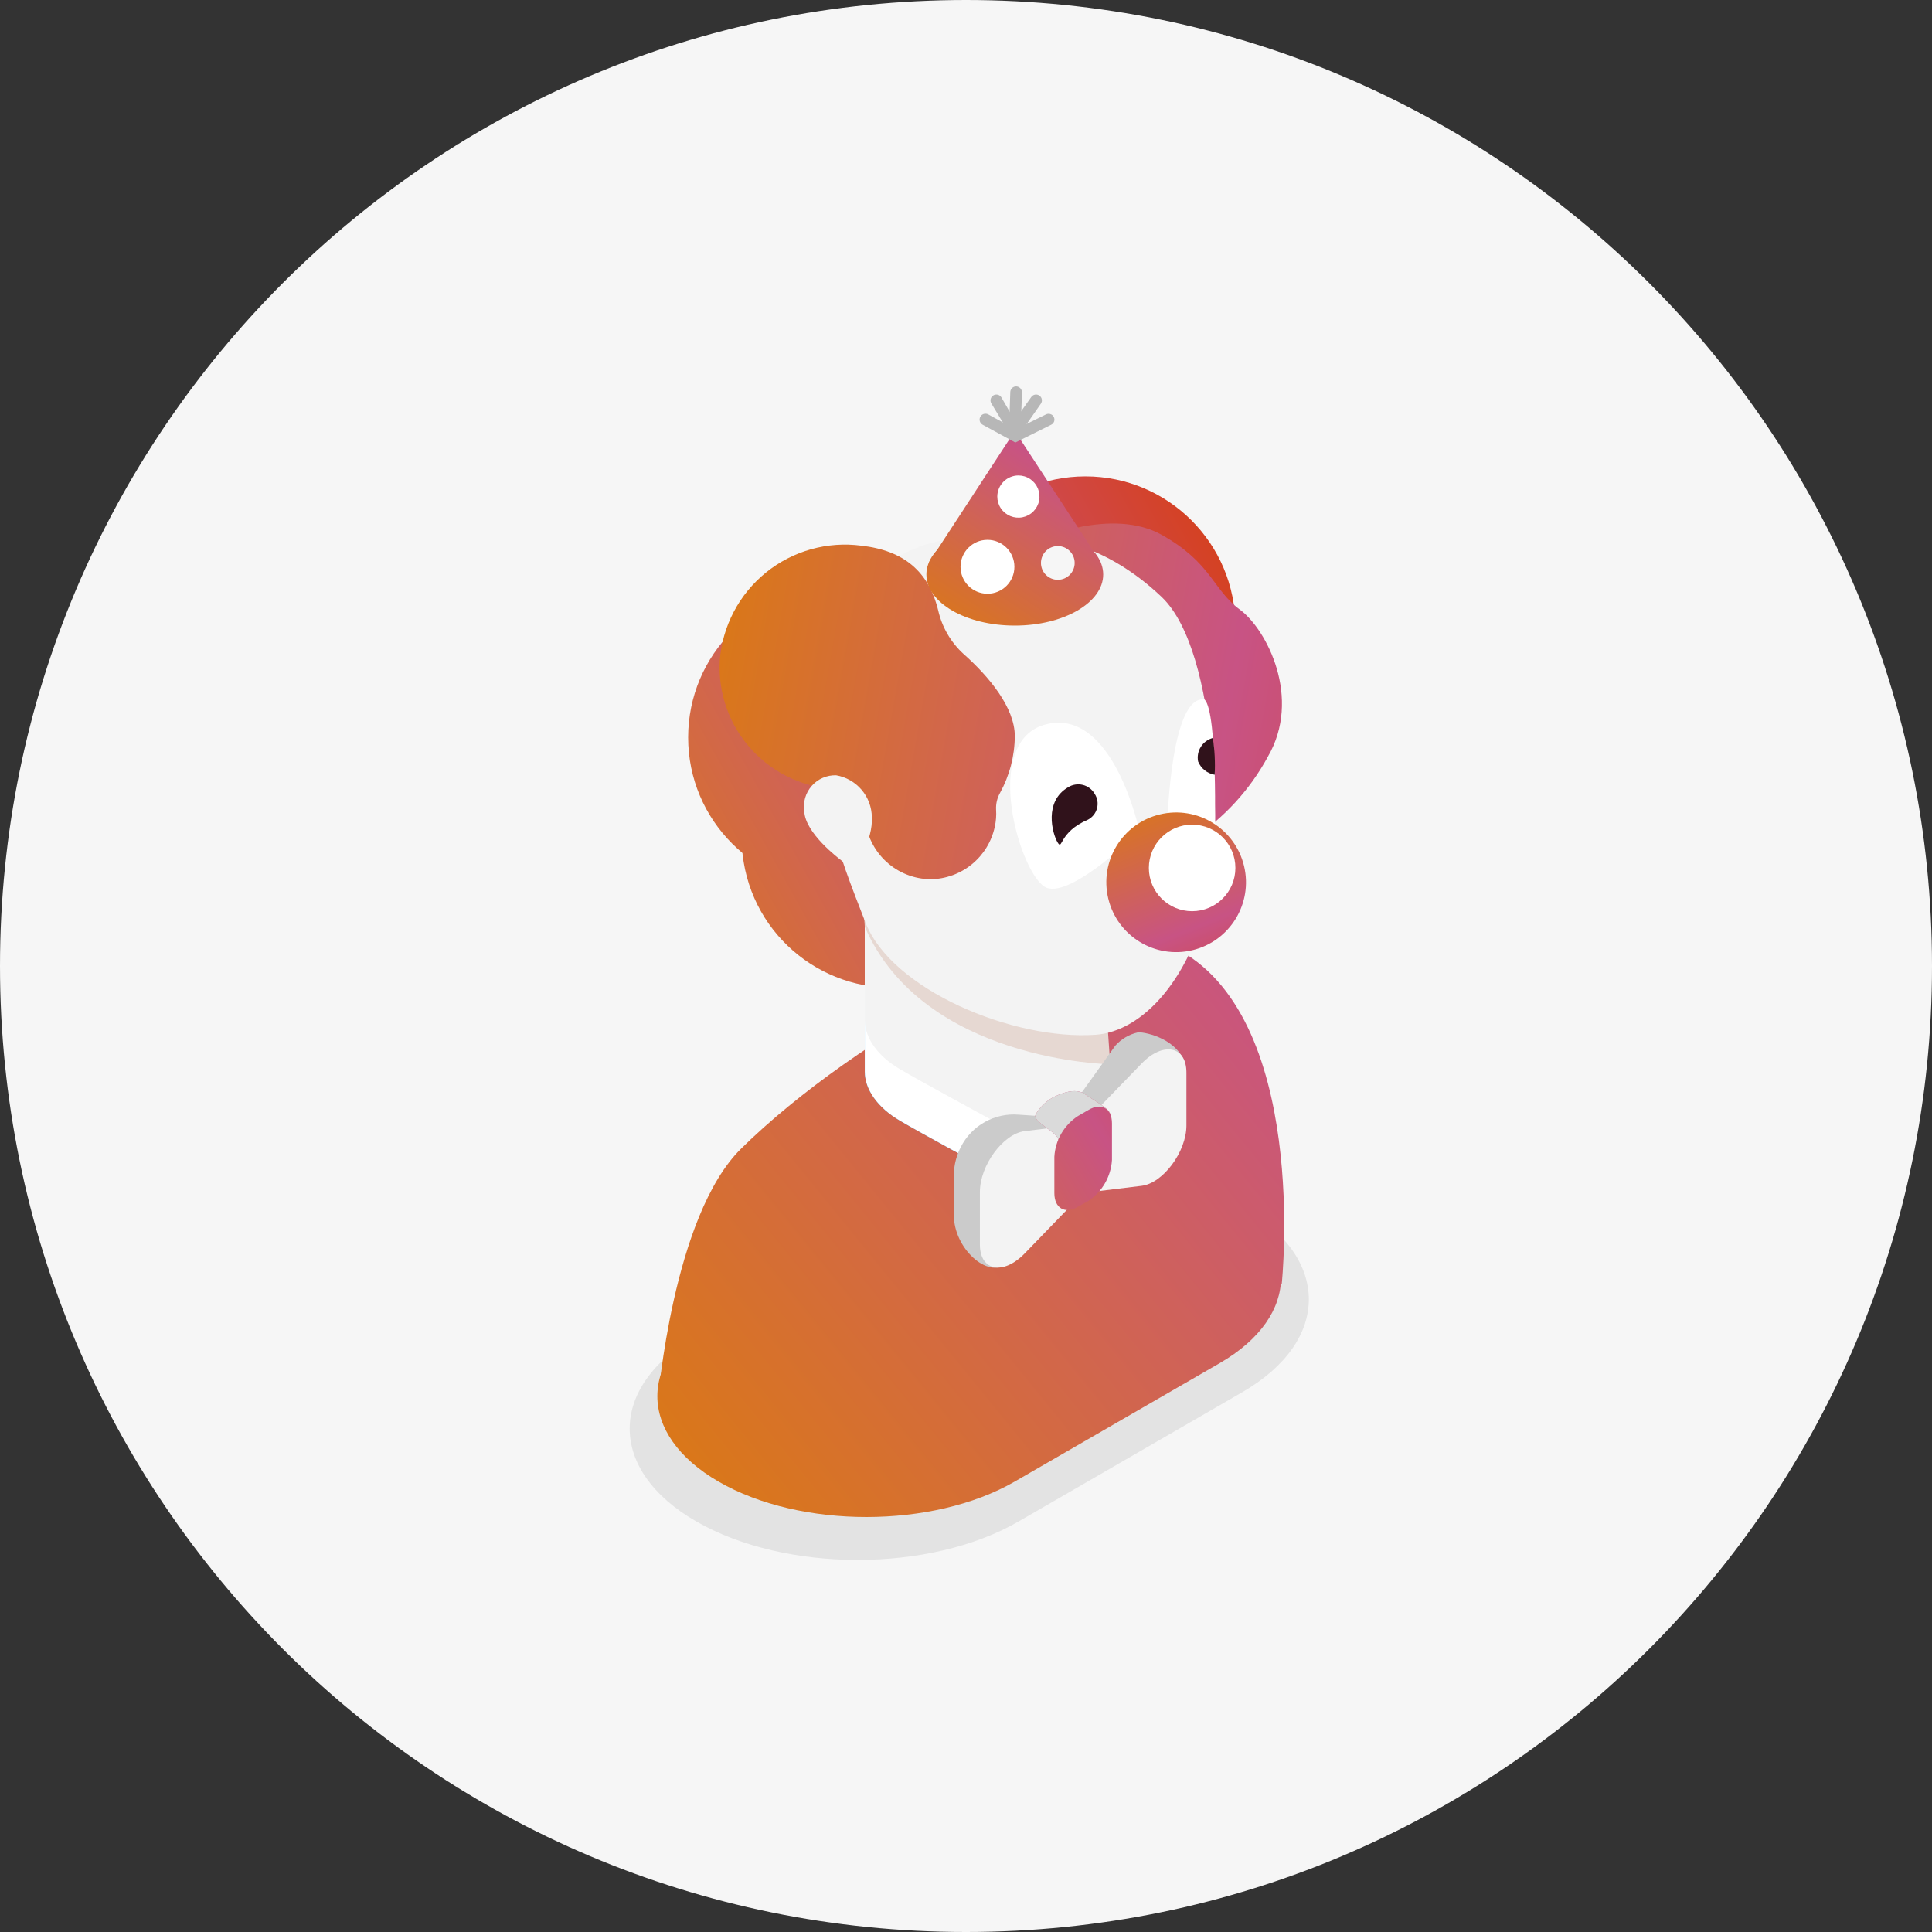<svg width="135" height="135" viewBox="0 0 135 135" fill="none" xmlns="http://www.w3.org/2000/svg">
<rect x="0" y="0" width="135" height="135" fill="#333333" stroke="none"/>
<path d="M135 67.5C135 30.221 104.779 0 67.5 0C30.221 0 0 30.221 0 67.5C0 104.779 30.221 135 67.5 135C104.779 135 135 104.779 135 67.5Z" fill="#F6F6F6"/>
<path d="M58.566 62.011C64.353 62.011 69.046 57.319 69.046 51.531C69.046 45.743 64.353 41.051 58.566 41.051C52.778 41.051 48.085 45.743 48.085 51.531C48.085 57.319 52.778 62.011 58.566 62.011Z" fill="url(#paint0_linear_10283_2868)"/>
<path d="M63.995 68.876C69.707 67.943 73.581 62.556 72.648 56.843C71.715 51.131 66.327 47.257 60.615 48.19C54.903 49.124 51.029 54.511 51.962 60.223C52.895 65.936 58.283 69.81 63.995 68.876Z" fill="url(#paint1_linear_10283_2868)"/>
<path d="M75.844 54.248C81.632 54.248 86.324 49.556 86.324 43.768C86.324 37.98 81.632 33.288 75.844 33.288C70.056 33.288 65.364 37.98 65.364 43.768C65.364 49.556 70.056 54.248 75.844 54.248Z" fill="url(#paint2_linear_10283_2868)"/>
<path d="M72.644 37.684C72.644 37.684 77.699 35.421 81.186 37.378C84.673 39.335 84.738 41.199 86.63 42.59C88.522 43.982 90.98 48.786 88.587 52.885C87.338 55.184 85.545 57.142 83.365 58.589L72.644 37.684Z" fill="url(#paint3_linear_10283_2868)"/>
<path opacity="0.08" d="M71.169 106.315L86.788 97.291C93.011 93.702 93.011 87.887 86.788 84.307C80.564 80.727 70.493 80.718 64.279 84.307L48.66 93.331C42.447 96.92 42.447 102.744 48.66 106.315C54.874 109.886 64.956 109.904 71.169 106.315Z" fill="black"/>
<path d="M70.891 103.533L85.23 95.251C90.943 91.949 90.943 86.607 85.23 83.314C79.516 80.022 70.27 80.022 64.557 83.314L50.218 91.597C44.505 94.889 44.505 100.231 50.218 103.533C55.932 106.834 65.178 106.816 70.891 103.533Z" fill="url(#paint4_linear_10283_2868)"/>
<path d="M51.795 80.254C47 84.956 45.971 97.875 45.971 97.875L89.561 89.732C89.561 89.732 91.573 70.812 81.946 66.157C75.742 63.217 59.567 72.584 51.795 80.254Z" fill="url(#paint5_linear_10283_2868)"/>
<path d="M60.43 62.011C60.43 62.011 71.559 65.127 74.842 67.038C76.493 67.965 77.309 69.236 77.309 70.479V74.847L77.569 78.974C77.616 79.731 77.459 80.487 77.114 81.163C76.77 81.838 76.25 82.409 75.61 82.816C74.969 83.222 74.231 83.449 73.473 83.473C72.715 83.498 71.964 83.318 71.299 82.953C68.035 81.163 64.483 79.243 62.897 78.316C61.311 77.388 60.43 76.118 60.43 74.875V62.011Z" fill="#43B8FB"/>
<g style="mix-blend-mode:color">
<path d="M60.43 62.011C60.43 62.011 71.559 65.127 74.842 67.038C76.493 67.965 77.309 69.236 77.309 70.479V74.847L77.569 78.974C77.616 79.731 77.459 80.487 77.114 81.163C76.77 81.838 76.25 82.409 75.61 82.816C74.969 83.222 74.231 83.449 73.473 83.473C72.715 83.498 71.964 83.318 71.299 82.953C68.035 81.163 64.483 79.243 62.897 78.316C61.311 77.388 60.43 76.118 60.43 74.875V62.011Z" fill="white"/>
</g>
<path d="M60.43 58.413C60.43 58.413 71.559 61.529 74.842 63.43C76.493 64.357 77.309 65.637 77.309 66.88V71.239L77.569 75.376C77.616 76.133 77.459 76.888 77.114 77.564C76.77 78.24 76.25 78.811 75.61 79.217C74.969 79.624 74.231 79.851 73.473 79.875C72.715 79.899 71.964 79.719 71.299 79.354C68.035 77.564 64.483 75.644 62.897 74.717C61.311 73.79 60.43 72.519 60.43 71.267V58.413Z" fill="#F3F3F3"/>
<path d="M77.309 70.479L77.578 74.365C77.578 74.365 64.529 74.179 60.43 64.766L60.374 63.931L77.309 70.479Z" fill="#E6D8D2"/>
<path d="M73.275 37.684C73.275 37.684 77.068 37.814 81.167 41.709C85.267 45.605 85.211 59.331 84.608 62.159C83.273 68.373 79.86 72.074 76.549 72.306C70.78 72.704 62.285 69.152 60.467 64.441C58.649 59.73 56.488 54.786 57.842 47.181C59.196 39.576 63.602 36.395 73.275 37.684Z" fill="#F3F3F3"/>
<path d="M79.619 58.088C79.619 58.088 77.819 49.463 73.126 50.603C68.434 51.744 71.337 61.325 73.126 62.03C74.916 62.734 79.619 58.088 79.619 58.088Z" fill="white"/>
<path d="M50.293 46.152C50.385 44.963 50.718 43.806 51.272 42.75C51.826 41.694 52.589 40.763 53.515 40.012C54.441 39.261 55.511 38.707 56.658 38.383C57.805 38.06 59.007 37.973 60.188 38.129C63.156 38.463 64.891 39.929 65.558 42.655C65.825 43.822 66.439 44.879 67.321 45.688C69.12 47.283 70.91 49.453 70.91 51.438C70.899 52.83 70.542 54.197 69.871 55.417C69.676 55.768 69.583 56.166 69.602 56.567C69.63 56.974 69.599 57.384 69.509 57.782C69.287 58.807 68.724 59.726 67.912 60.39C67.1 61.053 66.088 61.422 65.039 61.436C63.883 61.429 62.772 60.99 61.923 60.206C61.074 59.422 60.548 58.349 60.448 57.198C59.694 56.651 59.062 55.953 58.593 55.148C57.452 55.119 56.329 54.861 55.289 54.389C54.25 53.918 53.316 53.243 52.541 52.404C51.767 51.566 51.17 50.58 50.783 49.506C50.397 48.432 50.23 47.291 50.293 46.152Z" fill="url(#paint6_linear_10283_2868)"/>
<path d="M58.426 54.174C59.12 54.294 59.749 54.652 60.205 55.188C60.661 55.723 60.914 56.402 60.921 57.105C61.005 58.607 59.892 60.944 58.844 60.166C58.566 59.952 56.275 58.218 56.201 56.706C56.15 56.388 56.17 56.063 56.26 55.754C56.349 55.444 56.506 55.159 56.718 54.917C56.931 54.675 57.194 54.483 57.489 54.355C57.785 54.226 58.105 54.165 58.426 54.174Z" fill="#F3F3F3"/>
<path d="M81.585 57.225C81.585 57.225 81.844 48.508 84.172 48.879C85.1 49.806 84.886 58.394 84.886 58.394L81.585 57.225Z" fill="white"/>
<path d="M83.319 66.396C85.939 65.77 87.556 63.138 86.93 60.518C86.303 57.897 83.671 56.281 81.051 56.907C78.43 57.533 76.814 60.165 77.44 62.785C78.066 65.406 80.698 67.023 83.319 66.396Z" fill="url(#paint7_linear_10283_2868)"/>
<g style="mix-blend-mode:soft-light">
<path d="M83.3 63.671C84.97 63.671 86.324 62.318 86.324 60.648C86.324 58.978 84.97 57.624 83.3 57.624C81.631 57.624 80.277 58.978 80.277 60.648C80.277 62.318 81.631 63.671 83.3 63.671Z" fill="white"/>
</g>
<path d="M73.896 58.858C74.267 59.479 73.952 58.153 76.029 57.272C76.183 57.19 76.319 57.076 76.427 56.939C76.535 56.801 76.613 56.643 76.656 56.474C76.7 56.305 76.708 56.129 76.68 55.956C76.652 55.784 76.588 55.619 76.493 55.473C76.404 55.318 76.285 55.182 76.143 55.075C76 54.967 75.838 54.889 75.664 54.846C75.491 54.803 75.311 54.795 75.135 54.823C74.958 54.851 74.789 54.914 74.638 55.009C72.932 56.001 73.525 58.227 73.896 58.858Z" fill="#30121B"/>
<path d="M84.877 54.137C84.621 54.093 84.38 53.986 84.177 53.823C83.975 53.661 83.817 53.45 83.718 53.21C83.649 52.856 83.718 52.49 83.909 52.186C84.1 51.881 84.4 51.66 84.747 51.568C84.878 52.418 84.921 53.279 84.877 54.137Z" fill="#30121B"/>
<path d="M70.344 88.295L74.174 79.781L73.164 78.019L71.188 77.889C70.364 77.819 69.537 77.997 68.815 78.4C68.093 78.803 67.508 79.413 67.135 80.152C66.839 80.727 66.674 81.36 66.653 82.007V84.9C66.634 87.191 68.999 89.389 70.344 88.295Z" fill="#CBCBCB"/>
<path d="M77.931 81.608L74.647 82.007L75.083 77.045L77.931 73.066C78.347 72.601 78.898 72.277 79.507 72.139C79.795 72.083 82.076 72.445 82.763 74.17L81.047 77.397C81.047 79.215 79.424 81.422 77.931 81.608Z" fill="#CBCBCB"/>
<path d="M71.596 87.59L74.87 84.205V78.64L71.596 79.039C70.094 79.225 68.471 81.432 68.471 83.287V86.996C68.489 88.805 70.094 89.13 71.596 87.59Z" fill="#F3F3F3"/>
<path d="M79.776 82.86L76.502 83.259V77.694L79.776 74.309C81.279 72.76 82.902 73.094 82.902 74.94V78.649C82.902 80.467 81.279 82.674 79.776 82.86Z" fill="#F3F3F3"/>
<path d="M77.578 77.88C77.578 77.481 76.409 76.878 75.788 76.442C74.963 75.858 73.479 76.739 73.479 76.739C73.029 77.011 72.653 77.39 72.384 77.843C72.041 78.39 73.942 79.085 73.942 79.651L77.578 77.88Z" fill="url(#paint8_linear_10283_2868)"/>
<g style="mix-blend-mode:multiply">
<path d="M77.578 77.88C77.578 77.481 76.409 76.878 75.788 76.442C74.963 75.858 73.479 76.739 73.479 76.739C73.029 77.011 72.653 77.39 72.384 77.843C72.041 78.39 73.942 79.085 73.942 79.651L77.578 77.88Z" fill="#DADADA"/>
</g>
<path d="M75.325 84.325L76.048 83.917C76.525 83.601 76.922 83.178 77.208 82.683C77.495 82.187 77.663 81.632 77.699 81.061V78.492C77.699 77.444 76.957 77.017 76.048 77.564L75.325 77.982C74.845 78.293 74.446 78.714 74.159 79.208C73.873 79.703 73.706 80.258 73.674 80.829V83.37C73.674 84.427 74.416 84.854 75.325 84.325Z" fill="url(#paint9_linear_10283_2868)"/>
<path d="M70.91 43.713C74.321 43.713 77.087 42.114 77.087 40.142C77.087 38.17 74.321 36.571 70.91 36.571C67.498 36.571 64.733 38.17 64.733 40.142C64.733 42.114 67.498 43.713 70.91 43.713Z" fill="url(#paint10_linear_10283_2868)"/>
<path d="M76.91 39.279L70.91 30.116L64.891 39.335L76.91 39.279Z" fill="url(#paint11_linear_10283_2868)"/>
<path d="M70.882 30.858L69.268 28.187C69.214 28.095 69.198 27.985 69.224 27.88C69.25 27.776 69.316 27.687 69.407 27.631C69.454 27.602 69.505 27.583 69.559 27.575C69.612 27.566 69.667 27.569 69.719 27.582C69.772 27.595 69.822 27.618 69.865 27.65C69.909 27.683 69.946 27.723 69.973 27.77L70.901 29.374L72.06 27.742C72.123 27.654 72.218 27.593 72.325 27.575C72.432 27.557 72.542 27.582 72.63 27.645C72.719 27.707 72.779 27.803 72.797 27.91C72.816 28.017 72.79 28.127 72.728 28.215L70.882 30.858Z" fill="#B7B7B7"/>
<path d="M70.91 30.524C70.856 30.524 70.802 30.514 70.751 30.492C70.701 30.471 70.656 30.44 70.618 30.401C70.58 30.363 70.55 30.317 70.53 30.266C70.51 30.215 70.501 30.161 70.502 30.107L70.594 27.399C70.597 27.292 70.641 27.191 70.717 27.116C70.793 27.042 70.896 27 71.003 27C71.057 27.001 71.111 27.013 71.162 27.035C71.212 27.057 71.257 27.089 71.295 27.129C71.333 27.168 71.363 27.215 71.382 27.266C71.402 27.317 71.412 27.372 71.411 27.427L71.318 30.135C71.313 30.24 71.268 30.339 71.192 30.411C71.116 30.484 71.015 30.524 70.91 30.524Z" fill="#B7B7B7"/>
<path d="M70.947 30.923L68.665 29.68C68.618 29.655 68.576 29.62 68.542 29.578C68.508 29.537 68.482 29.488 68.467 29.437C68.451 29.385 68.446 29.331 68.451 29.277C68.457 29.223 68.473 29.171 68.498 29.124C68.524 29.076 68.559 29.034 68.6 29C68.642 28.966 68.69 28.941 68.742 28.925C68.794 28.91 68.848 28.904 68.902 28.91C68.955 28.915 69.007 28.931 69.055 28.957L70.965 30.005L73.089 28.957C73.137 28.933 73.19 28.919 73.243 28.916C73.297 28.912 73.35 28.919 73.401 28.936C73.452 28.953 73.499 28.98 73.539 29.016C73.58 29.051 73.613 29.094 73.636 29.142C73.66 29.19 73.674 29.241 73.677 29.294C73.681 29.347 73.674 29.4 73.657 29.45C73.639 29.5 73.612 29.547 73.577 29.586C73.542 29.625 73.499 29.658 73.451 29.68L70.947 30.923Z" fill="#B7B7B7"/>
<g style="mix-blend-mode:soft-light">
<path d="M68.999 41.487C70.039 41.487 70.882 40.644 70.882 39.604C70.882 38.564 70.039 37.721 68.999 37.721C67.96 37.721 67.117 38.564 67.117 39.604C67.117 40.644 67.96 41.487 68.999 41.487Z" fill="white"/>
</g>
<g style="mix-blend-mode:soft-light">
<path d="M69.686 34.698C69.686 34.989 69.772 35.275 69.934 35.517C70.096 35.76 70.326 35.949 70.596 36.06C70.865 36.172 71.162 36.201 71.448 36.144C71.734 36.087 71.997 35.947 72.203 35.74C72.409 35.534 72.55 35.272 72.607 34.985C72.663 34.699 72.634 34.403 72.523 34.133C72.411 33.864 72.222 33.634 71.98 33.472C71.737 33.31 71.452 33.223 71.16 33.223C70.77 33.225 70.396 33.382 70.12 33.658C69.844 33.934 69.688 34.307 69.686 34.698Z" fill="white"/>
</g>
<path d="M73.915 40.513C74.565 40.513 75.093 39.986 75.093 39.335C75.093 38.685 74.565 38.157 73.915 38.157C73.264 38.157 72.737 38.685 72.737 39.335C72.737 39.986 73.264 40.513 73.915 40.513Z" fill="#F6F6F6"/>
<defs>
<linearGradient id="paint0_linear_10283_2868" x1="36.344" y1="63.903" x2="91.063" y2="33.427" gradientUnits="userSpaceOnUse">
<stop stop-color="#DE8000"/>
<stop offset="0.53" stop-color="#C85384"/>
<stop offset="1" stop-color="#D93B00"/>
</linearGradient>
<linearGradient id="paint1_linear_10283_2868" x1="40.22" y1="70.877" x2="94.939" y2="40.392" gradientUnits="userSpaceOnUse">
<stop stop-color="#DE8000"/>
<stop offset="0.53" stop-color="#C85384"/>
<stop offset="1" stop-color="#D93B00"/>
</linearGradient>
<linearGradient id="paint2_linear_10283_2868" x1="37.132" y1="65.331" x2="91.851" y2="34.846" gradientUnits="userSpaceOnUse">
<stop stop-color="#DE8000"/>
<stop offset="0.53" stop-color="#C85384"/>
<stop offset="1" stop-color="#D93B00"/>
</linearGradient>
<linearGradient id="paint3_linear_10283_2868" x1="42.493" y1="40.791" x2="124.637" y2="55.306" gradientUnits="userSpaceOnUse">
<stop stop-color="#DE8000"/>
<stop offset="0.53" stop-color="#C85384"/>
<stop offset="1" stop-color="#D93B00"/>
</linearGradient>
<linearGradient id="paint4_linear_10283_2868" x1="41.723" y1="114.597" x2="139.123" y2="35.236" gradientUnits="userSpaceOnUse">
<stop stop-color="#DE8000"/>
<stop offset="0.53" stop-color="#C85384"/>
<stop offset="1" stop-color="#D93B00"/>
</linearGradient>
<linearGradient id="paint5_linear_10283_2868" x1="38.69" y1="110.878" x2="136.091" y2="31.517" gradientUnits="userSpaceOnUse">
<stop stop-color="#DE8000"/>
<stop offset="0.53" stop-color="#C85384"/>
<stop offset="1" stop-color="#D93B00"/>
</linearGradient>
<linearGradient id="paint6_linear_10283_2868" x1="41.556" y1="46.087" x2="123.7" y2="60.601" gradientUnits="userSpaceOnUse">
<stop stop-color="#DE8000"/>
<stop offset="0.53" stop-color="#C85384"/>
<stop offset="1" stop-color="#D93B00"/>
</linearGradient>
<linearGradient id="paint7_linear_10283_2868" x1="79.091" y1="53.793" x2="87.363" y2="74.549" gradientUnits="userSpaceOnUse">
<stop stop-color="#DE8000"/>
<stop offset="0.53" stop-color="#C85384"/>
<stop offset="1" stop-color="#D93B00"/>
</linearGradient>
<linearGradient id="paint8_linear_10283_2868" x1="60.365" y1="73.697" x2="86.639" y2="81.534" gradientUnits="userSpaceOnUse">
<stop stop-color="#DE8000"/>
<stop offset="0.53" stop-color="#C85384"/>
<stop offset="1" stop-color="#D93B00"/>
</linearGradient>
<linearGradient id="paint9_linear_10283_2868" x1="58.983" y1="90.947" x2="93.669" y2="70.191" gradientUnits="userSpaceOnUse">
<stop stop-color="#DE8000"/>
<stop offset="0.53" stop-color="#C85384"/>
<stop offset="1" stop-color="#D93B00"/>
</linearGradient>
<linearGradient id="paint10_linear_10283_2868" x1="65.874" y1="47.673" x2="83.43" y2="21.408" gradientUnits="userSpaceOnUse">
<stop stop-color="#DE8000"/>
<stop offset="0.53" stop-color="#C85384"/>
<stop offset="1" stop-color="#D93B00"/>
</linearGradient>
<linearGradient id="paint11_linear_10283_2868" x1="65.429" y1="47.376" x2="82.995" y2="21.111" gradientUnits="userSpaceOnUse">
<stop stop-color="#DE8000"/>
<stop offset="0.53" stop-color="#C85384"/>
<stop offset="1" stop-color="#D93B00"/>
</linearGradient>
</defs>
</svg>
